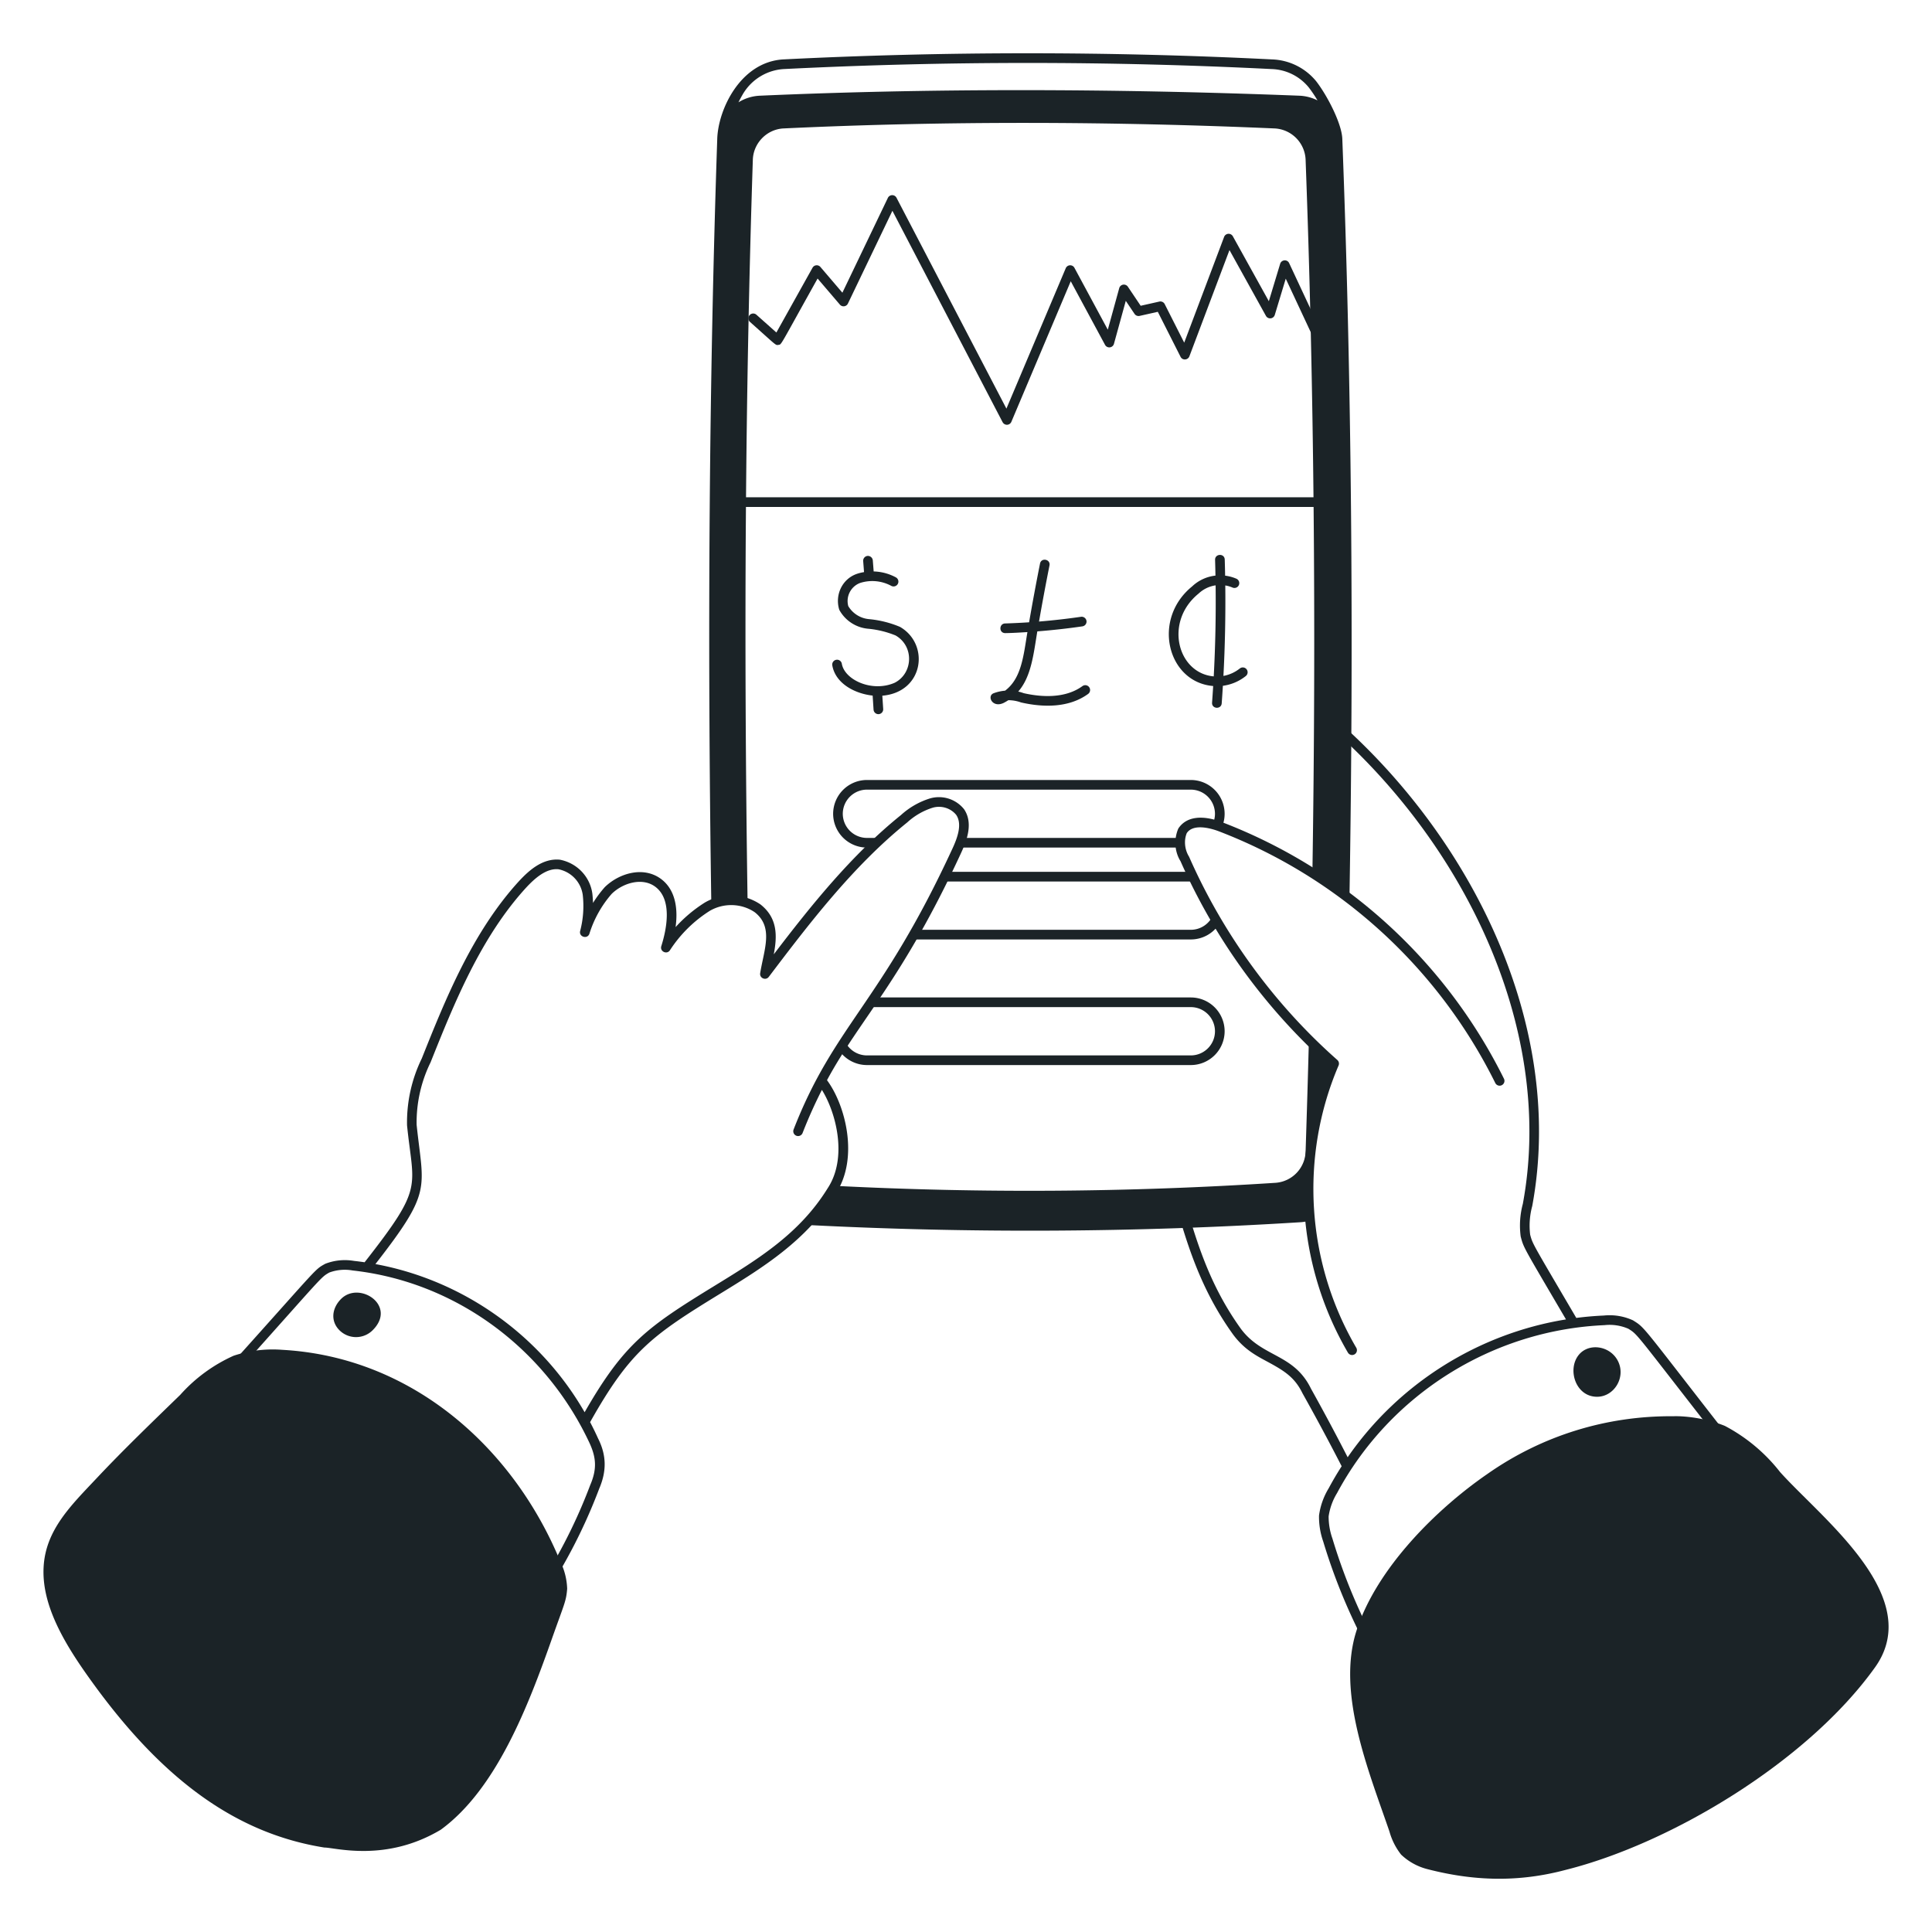 <svg width="200" height="200" fill="none" xmlns="http://www.w3.org/2000/svg"><path d="M136.271 52.478h-59.28a.5.5 0 0 1 0-1h59.28a.5.5 0 0 1 0 1ZM103.789 43.703 92.382 21.821l-4.606 9.605a.5.5 0 0 1-.831.108l-2.308-2.7c-4 7.164-3.711 6.811-4.05 6.867-.317.056-.164.1-2.934-2.362a.5.5 0 1 1 .664-.747l2.055 1.828 3.74-6.703a.5.5 0 0 1 .817-.08l2.275 2.663 4.707-9.813a.5.5 0 0 1 .895-.015L104.184 42.3l6.141-14.532a.5.5 0 0 1 .901-.043l3.453 6.404 1.183-4.3a.5.5 0 0 1 .897-.146l1.324 1.97 1.931-.434a.5.5 0 0 1 .556.262l2.019 3.99 4.13-10.945a.5.5 0 0 1 .905-.066l3.726 6.721 1.172-3.873c.128-.425.73-.496.932-.067l3.271 7.004a.5.5 0 1 1-.906.423l-2.718-5.82-1.136 3.753a.5.5 0 0 1-.916.098l-3.774-6.81-4.15 10.998c-.148.39-.706.455-.914.05l-2.355-4.658-1.885.423a.499.499 0 0 1-.524-.209l-.906-1.349-1.225 4.45a.501.501 0 0 1-.923.105l-3.55-6.583-6.147 14.55a.5.5 0 0 1-.904.037l-.003.001ZM123.761 91.303a56.104 56.104 0 0 1-.503-1.05H98.011c-.165.34-.328.674-.49 1h25.747c.169 0 .333.018.493.05ZM125.578 94.722a2.508 2.508 0 0 1-2.309 1.53H94.877a88.88 88.88 0 0 1-.573 1h28.965a3.505 3.505 0 0 0 2.896-1.528 59.349 59.349 0 0 1-.586-1.001l-.001-.001ZM112.751 71.136a.5.5 0 0 0-.698-.11c-1.832 1.333-4.348 1.125-6.075.732a4.486 4.486 0 0 0-.571-.168c1.366-1.552 1.595-3.962 1.977-6.231a71.097 71.097 0 0 0 4.666-.519.502.502 0 0 0 .423-.567.507.507 0 0 0-.567-.423 69.774 69.774 0 0 1-4.347.492c.321-1.848.678-3.765 1.083-5.805.129-.65-.854-.845-.98-.194a248.04 248.04 0 0 0-1.13 6.076c-.829.055-1.659.095-2.486.121-.637.019-.661 1.01.031 1 .76-.011 1.521-.06 2.282-.107-.408 2.436-.605 4.778-2.312 6.065a4.486 4.486 0 0 0-1.176.262c-.743.274-.149 1.565 1.025 1.007.167-.086.329-.18.484-.282.408-.003.876.072 1.314.231 2.366.543 4.992.544 6.947-.88a.5.5 0 0 0 .11-.698v-.002ZM93.157 64.89a10.844 10.844 0 0 0-3.21-.799 2.785 2.785 0 0 1-2.135-1.351 2.002 2.002 0 0 1 1.194-2.381 4.136 4.136 0 0 1 3.257.289.5.5 0 0 0 .477-.88 5.115 5.115 0 0 0-2.298-.612l-.09-1.148a.513.513 0 0 0-.535-.46.5.5 0 0 0-.46.537l.088 1.14a4.514 4.514 0 0 0-.778.193c-1.481.535-2.241 2.145-1.801 3.657a.554.554 0 0 0 .045.106 3.787 3.787 0 0 0 2.943 1.905 9.918 9.918 0 0 1 2.859.698c1.932 1.112 1.812 3.905-.081 4.888-2.32 1.031-5.197-.272-5.487-1.962a.5.5 0 0 0-.986.169c.317 1.842 2.275 2.921 4.177 3.128l.094 1.454a.5.5 0 1 0 .998-.064l-.09-1.378c4.304-.365 4.94-5.341 1.818-7.13v.001ZM129.046 69.282a.5.5 0 0 0-.702-.081 3.828 3.828 0 0 1-1.695.77c.164-3.11.228-6.244.192-9.365.258.042.513.116.76.223a.5.5 0 0 0 .396-.918 4.21 4.21 0 0 0-1.172-.318c-.01-.556-.023-1.111-.04-1.665-.021-.67-1.019-.626-1 .03.016.542.029 1.085.039 1.629a4.178 4.178 0 0 0-2.421 1.123c-4.196 3.409-2.547 9.919 2.184 10.307-.035.574-.073 1.146-.114 1.718-.047.664.949.73.998.072.044-.604.084-1.208.12-1.814a4.81 4.81 0 0 0 2.373-1.01.498.498 0 0 0 .081-.701h.001Zm-4.982-7.822c.5-.476 1.123-.77 1.777-.864a145.07 145.07 0 0 1-.195 9.423c-3.758-.327-5.15-5.653-1.582-8.56ZM138.108 110.101a61.039 61.039 0 0 1-2.611-2.447c-.1 3.804-.213 7.627-.339 11.468a3.357 3.357 0 0 1-3.097 3.321 394.094 394.094 0 0 1-45.65.314 6.739 6.739 0 0 1-.302.509 21.097 21.097 0 0 1-2.749 3.533c17.022.883 34.237.793 51.219-.272.356-.02.701-.079 1.03-.172a33.004 33.004 0 0 1 2.499-16.252v-.002Z" fill="#1B2327"/><path d="M77.392 93.496c-.418-27.682-.24-53.02.539-76.888.022-1.742 1.4-3.196 3.13-3.31 17.007-.807 34.263-.726 50.938 0a3.379 3.379 0 0 1 3.159 3.299c.869 23.365 1.102 48.08.701 73.778a53.929 53.929 0 0 1 3.835 2.674c.462-27.452.216-53.817-.739-78.686-.059-1.546-1.513-4.408-2.702-5.95a6.173 6.173 0 0 0-4.557-2.262 504.196 504.196 0 0 0-50.633 0c-4.417.273-6.713 5.17-6.814 8.214-.834 24.757-1.04 50.894-.613 79.272a4.805 4.805 0 0 1 3.756-.141ZM76.977 9.62a5.288 5.288 0 0 1 4.144-2.47 503.988 503.988 0 0 1 50.533 0 5.168 5.168 0 0 1 3.817 1.886c.335.435.641.889.917 1.358a4.576 4.576 0 0 0-1.889-.487c-19.706-.766-38.49-.766-55.83 0a4.572 4.572 0 0 0-2.223.685c.164-.332.34-.655.53-.972ZM123.269 103.256H90.521c-.229.341-.455.673-.677 1h33.425a2.505 2.505 0 0 1 2.505 2.5c0 1.379-1.124 2.5-2.505 2.5H89.751a2.507 2.507 0 0 1-2.285-1.479c-.207.315-.41.63-.611.947a3.507 3.507 0 0 0 2.896 1.531h33.518a3.506 3.506 0 0 0 3.505-3.5 3.505 3.505 0 0 0-3.505-3.499Z" fill="#1B2327"/><path d="M89.75 87.741h.47c.35-.338.705-.67 1.064-1H89.75a2.505 2.505 0 0 1-2.505-2.499 2.505 2.505 0 0 1 2.505-2.499h33.518a2.505 2.505 0 0 1 2.505 2.5c0 .386-.089.752-.247 1.08.286.074.566.166.827.266l.128.05c.188-.428.292-.9.292-1.396a3.505 3.505 0 0 0-3.505-3.499H89.751a3.505 3.505 0 0 0-3.505 3.5 3.504 3.504 0 0 0 3.505 3.497Z" fill="#1B2327"/><path d="M122.218 87.74a3.255 3.255 0 0 1-.001-1H99.569a9.215 9.215 0 0 1-.376 1h23.025Z" fill="#1B2327"/><path d="M99.791 83.76a3.329 3.329 0 0 0-3.507-1.111 7.972 7.972 0 0 0-3.02 1.729c-5.14 4.139-9.394 9.472-13.163 14.414.342-1.812.452-3.733-1.383-5.17a5.425 5.425 0 0 0-5.748-.194 14.52 14.52 0 0 0-3.033 2.546c.314-2.317-.217-4.064-1.565-5.027-1.832-1.303-4.33-.524-5.774.898-.45.513-.854 1.057-1.21 1.627-.01-.324-.032-.65-.069-.974-.246-1.75-1.577-3.155-3.357-3.502-1.772-.176-3.188 1.09-4.233 2.217-4.843 5.296-7.626 12.252-10.065 18.355a15.087 15.087 0 0 0-1.527 6.928c.667 6.586 1.797 6.27-4.38 14.157l-.013.016a30.813 30.813 0 0 0-1.104-.142 5.6 5.6 0 0 0-2.965.298c-1.157.645-.55.178-9.825 10.494a.5.5 0 0 0 .062.726l30.951 24.41a.5.5 0 0 0 .72-.107 56.16 56.16 0 0 0 6.453-12.258c.771-1.799.757-3.439-.125-5.187a31.578 31.578 0 0 0-.823-1.684c4.136-7.351 6.397-8.966 13.43-13.275 4.42-2.709 8.99-5.51 12.012-10.405 2.4-3.644 1.007-9.125-.919-11.719 3.417-6.345 7.787-10.323 13.887-23.538.637-1.373 1.249-3.123.295-4.523h-.002Zm-38.685 69.957a55.138 55.138 0 0 1-6.045 11.623l-30.114-23.75c8.55-9.55 8.232-9.339 9.143-9.858a4.613 4.613 0 0 1 2.407-.214c10.69 1.183 19.934 8.073 24.505 17.808.731 1.557.805 2.758.104 4.392v-.001Zm37.482-65.854c-7.393 16.014-12.213 18.217-16.435 29.061a.499.499 0 1 0 .931.362 49.312 49.312 0 0 1 1.998-4.46c1.45 2.305 2.694 6.998.601 10.177-2.904 4.704-7.173 7.32-11.69 10.09-6.956 4.261-9.386 5.97-13.473 13.102-4.605-8.004-12.577-13.661-21.657-15.338 5.935-7.622 4.97-7.716 4.266-14.419a14.124 14.124 0 0 1 1.443-6.462c2.424-6.058 5.17-12.924 9.888-18.083.885-.954 2.086-2.034 3.352-1.906a3.15 3.15 0 0 1 2.512 2.64 10.198 10.198 0 0 1-.265 3.743c-.16.625.768.89.961.275a11.441 11.441 0 0 1 2.302-4.112c1.146-1.126 3.13-1.721 4.468-.77 1.857 1.327 1.216 4.442.668 6.18-.175.557.585.907.896.423a13.51 13.51 0 0 1 4.131-4.08c1.45-.842 3.283-.776 4.642.146 1.976 1.548.972 3.834.566 6.31-.084.514.58.797.892.383 4.057-5.351 8.655-11.416 14.33-15.987a7.007 7.007 0 0 1 2.651-1.528c.9-.253 1.858.053 2.421.748.647.952.127 2.375-.399 3.508v-.003Z" fill="#1B2327"/><path d="M58.002 161.643c-4.819-11.702-15.267-21.156-28.773-21.909a12.872 12.872 0 0 0-5.04.609 16.389 16.389 0 0 0-5.53 4.05c-2.98 2.893-5.918 5.722-8.649 8.627-2.636 2.804-5.308 5.357-5.497 9.238-.222 4.306 2.653 8.628 5.366 12.342 7.295 9.945 14.824 15.239 23.694 16.656 1.133 0 6.37 1.556 12.058-1.846 5.788-4.223 9.083-12.924 11.472-19.679 1.337-3.784 1.505-3.944 1.61-5.269a6.89 6.89 0 0 0-.71-2.818v-.001ZM35.322 134.451c-.965.955-1.13 2.298-.192 3.246a2.433 2.433 0 0 0 3.437.018c2.572-2.547-1.34-5.134-3.244-3.264ZM178.896 148.685c-9.096-11.66-8.555-11.188-9.85-12.005a5.809 5.809 0 0 0-3.025-.495c-.955.042-1.904.124-2.843.246-4.615-7.866-4.499-7.606-4.776-8.615a7.722 7.722 0 0 1 .215-2.968c3.596-19.369-7.054-39.782-22.329-52.069l-.005 1.285c14.696 12.138 24.818 31.919 21.36 50.563a8.63 8.63 0 0 0-.221 3.379c.322 1.201.181.895 4.689 8.58-9.132 1.48-17.35 6.669-22.602 14.268a228.844 228.844 0 0 0-3.795-7.096c-1.779-3.657-5.039-3.214-7.256-6.199-3.311-4.604-4.673-9.222-6.027-14.04l-1.029.046c1.387 4.953 2.763 9.738 6.248 14.584 1.118 1.505 2.324 2.153 3.49 2.78 1.796.965 2.88 1.636 3.687 3.291a237.008 237.008 0 0 1 4.061 7.564 33.608 33.608 0 0 0-1.346 2.288 7.283 7.283 0 0 0-.998 2.818 7.722 7.722 0 0 0 .438 2.694 60.133 60.133 0 0 0 6.048 13.647.5.5 0 0 0 .858-.516 59.197 59.197 0 0 1-5.955-13.442 6.82 6.82 0 0 1-.393-2.304 6.347 6.347 0 0 1 .87-2.402c5.477-10.216 16.073-16.878 27.687-17.388a4.855 4.855 0 0 1 2.474.375c1.027.656.561.237 9.537 11.744a.5.5 0 1 0 .789-.615l-.001.002Z" fill="#1B2327"/><path d="M186.96 155.145c-1.008-1.001-1.959-1.946-2.69-2.762a17.73 17.73 0 0 0-5.721-4.779c-2.84-1.133-5.388-.995-5.288-.995-6.936-.065-13.631 1.998-19.313 5.994-5.151 3.548-11.408 9.663-13.518 16.185-2.085 6.442 1.236 14.489 3.402 20.801a6.82 6.82 0 0 0 1.21 2.399 6.133 6.133 0 0 0 2.745 1.51c4.809 1.238 9.406 1.373 14.289.072 10.85-2.712 25.002-11.166 32.006-20.938 4.369-6.067-2.272-12.668-7.122-17.487ZM167.452 140.823c-.828-1.525-3.002-1.837-4.031-.55-1.198 1.501-.313 4.32 1.906 4.32 1.797 0 3.045-2.075 2.125-3.77ZM139.969 140.271a.5.5 0 0 1-.432-.247c-5.283-9.028-6.034-20.134-2.028-29.785a61.864 61.864 0 0 1-15.3-21.085c-.609-.971-.709-2.257-.233-3.378.812-1.247 2.459-1.456 4.558-.653a54.236 54.236 0 0 1 29.163 26.561.501.501 0 0 1-.897.445 53.24 53.24 0 0 0-28.625-26.073c-.598-.228-2.605-.893-3.322.19-.305.74-.231 1.685.239 2.442 3.533 8.027 8.829 15.281 15.348 21.04a.502.502 0 0 1 .129.572c-4.038 9.437-3.353 20.36 1.832 29.219a.5.5 0 0 1-.432.752Z" fill="#1B2327"/></svg>